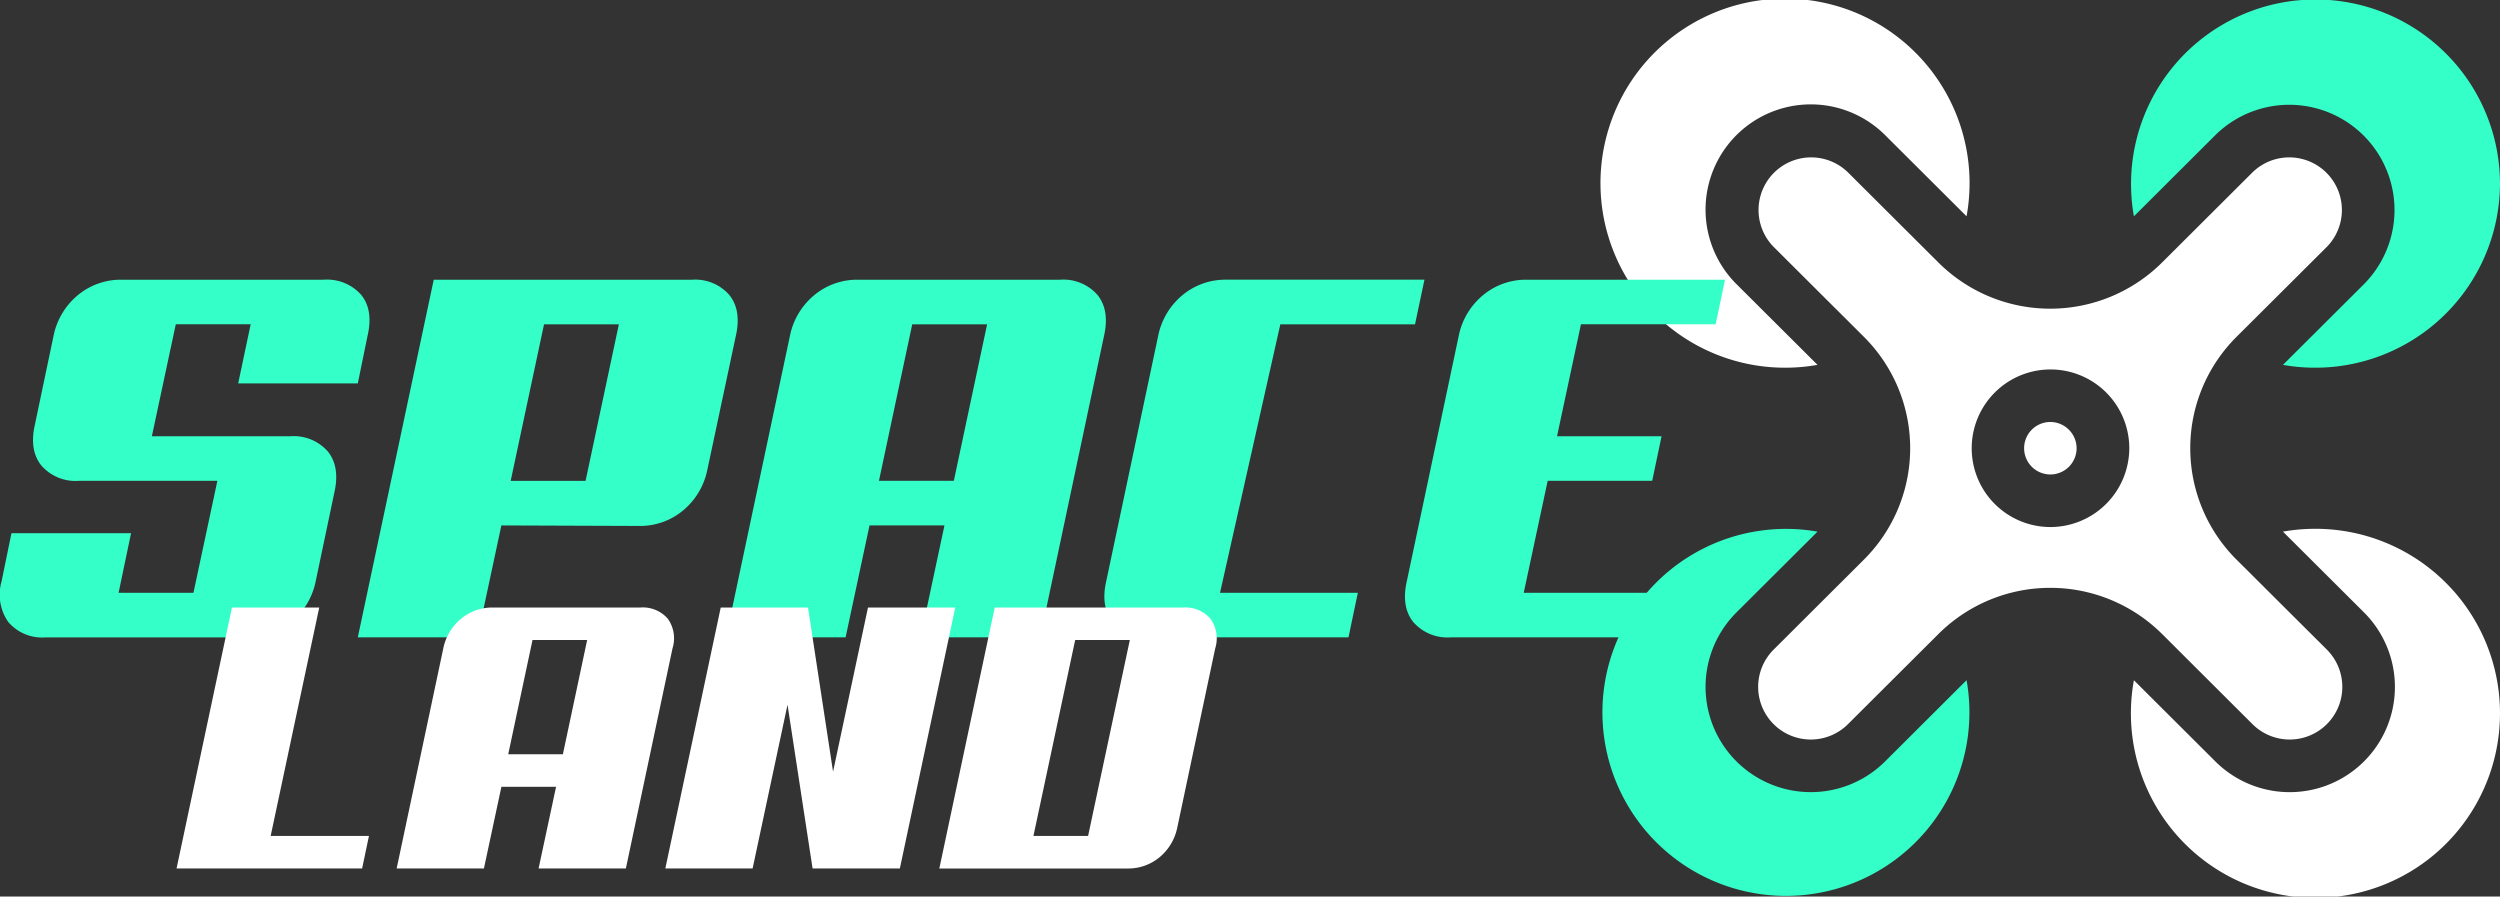 <svg xmlns="http://www.w3.org/2000/svg" width="343" height="123" viewBox="0 0 343 123"><rect x="0" y="0" width="343" height="123" fill="#333333" stroke="none"/><defs><style>.a{fill:#fff;}.b{fill:#34ffc8;}</style></defs><g transform="translate(219.585)"><path class="a" d="M244.616,241a3.6,3.6,0,1,0,3.616,3.6A3.614,3.614,0,0,0,244.616,241Zm0,0" transform="translate(-182.908 -183.104)"/><path class="a" d="M157.527,167.5A7.22,7.22,0,0,0,167.755,157.3l-12.4-12.355a21.571,21.571,0,0,1,0-30.577l12.4-12.355a7.22,7.22,0,0,0-10.227-10.193l-12.4,12.358a21.747,21.747,0,0,1-30.68,0l-12.4-12.358a7.22,7.22,0,0,0-10.227,10.193l12.4,12.355a21.571,21.571,0,0,1,0,30.577L91.826,157.3A7.22,7.22,0,0,0,102.053,167.5l12.4-12.358a21.747,21.747,0,0,1,30.68,0ZM129.79,140.47a10.811,10.811,0,1,1,10.847-10.811A10.842,10.842,0,0,1,129.79,140.47Zm0,0" transform="translate(-68.083 -68.159)"/><path class="b" d="M313.535,18.568A14.439,14.439,0,0,1,333.99,38.952L322.843,50.06A25.35,25.35,0,0,0,352.62,25.225a25.31,25.31,0,1,0-50.228,4.454Zm0,0" transform="translate(-229.205 0)"/><path class="a" d="M327.31,302a25.494,25.494,0,0,0-4.469.389L333.989,313.5a14.438,14.438,0,0,1-20.45,20.388l-11.148-11.111A25.32,25.32,0,1,0,327.31,302Zm0,0" transform="translate(-229.205 -229.449)"/><path class="a" d="M25.31,50.449a25.491,25.491,0,0,0,4.469-.389L18.63,38.954A14.438,14.438,0,0,1,39.08,18.566L50.228,29.676A25.32,25.32,0,1,0,25.31,50.449Zm0,0" transform="translate(0 0)"/><path class="b" d="M39.084,333.882A14.438,14.438,0,0,1,18.628,313.5l11.15-11.111a25.176,25.176,0,1,0,20.45,20.381Zm0,0" transform="translate(0.001 -229.449)"/></g><path class="b" d="M39.073-29.585a6.223,6.223,0,0,1,5.173,2.1q1.677,2.1.892,5.582L42.569-9.674a9.729,9.729,0,0,1-3.353,5.582,9.192,9.192,0,0,1-5.993,2.1H5.539A6.119,6.119,0,0,1,.4-4.092,6.555,6.555,0,0,1-.526-9.674L.83-16.287H17.24L15.528-8.11H25.8l3.282-15.36H10.105a6.223,6.223,0,0,1-5.173-2.1q-1.677-2.1-.892-5.582L6.609-43.38a9.729,9.729,0,0,1,3.353-5.582,9.192,9.192,0,0,1,5.993-2.1H43.639a6.257,6.257,0,0,1,5.173,2.074q1.677,2.074.892,5.535l-1.356,6.613H31.938l1.712-8.107H23.376l-3.282,15.36ZM96.3-24.963a9.729,9.729,0,0,1-3.353,5.582,9.192,9.192,0,0,1-5.993,2.1l-18.908-.071L64.759-1.994H48.348L58.766-51.06H94.155a6.223,6.223,0,0,1,5.173,2.1q1.677,2.1.892,5.582Zm-22.4-19.982L69.325-23.469H79.6l4.566-21.475Zm68.068,42.95h-16.41l3.282-15.36H118.557l-3.282,15.36H98.864L107.64-43.38a9.729,9.729,0,0,1,3.353-5.582,9.192,9.192,0,0,1,5.993-2.1H144.67a6.223,6.223,0,0,1,5.173,2.1q1.677,2.1.892,5.582Zm-17.552-42.95-4.566,21.475h10.274l4.566-21.475Zm32.678,42.95a6.223,6.223,0,0,1-5.173-2.1q-1.677-2.1-.892-5.582l7.135-33.706a9.729,9.729,0,0,1,3.353-5.582,9.192,9.192,0,0,1,5.993-2.1h27.184L193.4-44.945h-18.48L166.646-8.11h18.908L184.27-1.994Zm41.24,0a6.223,6.223,0,0,1-5.173-2.1q-1.677-2.1-.892-5.582L199.4-43.38a9.729,9.729,0,0,1,3.353-5.582,9.192,9.192,0,0,1,5.993-2.1h27.184l-1.284,6.115h-18.48l-3.282,15.36h14.341l-1.284,6.115H211.6L208.314-8.11h18.48L225.51-1.994Z" transform="translate(0.742 89.44)"/><path class="a" d="M23.84-1.455H-1.62l7.6-35.8H17.957L11.292-5.918H24.777Zm36.186,0H48.051l2.4-11.208h-7.5l-2.4,11.208H28.578l6.4-30.2a7.1,7.1,0,0,1,2.447-4.073A6.707,6.707,0,0,1,41.8-37.26H62a4.541,4.541,0,0,1,3.775,1.531,4.613,4.613,0,0,1,.651,4.073ZM47.218-32.8,43.886-17.126h7.5L54.715-32.8Zm50.4,31.342H85.643L82.206-23.924,77.416-1.455H65.441l7.6-35.8H85.018l3.436,22.521,4.79-22.521h11.975Zm38.06-5.6a7.1,7.1,0,0,1-2.447,4.073,6.707,6.707,0,0,1-4.374,1.531H103.033l7.6-35.8h25.825a4.541,4.541,0,0,1,3.775,1.531,4.613,4.613,0,0,1,.651,4.073ZM121.672-32.8l-5.727,26.88h7.5L129.17-32.8Z" transform="translate(25.842 120.612)"/></svg>